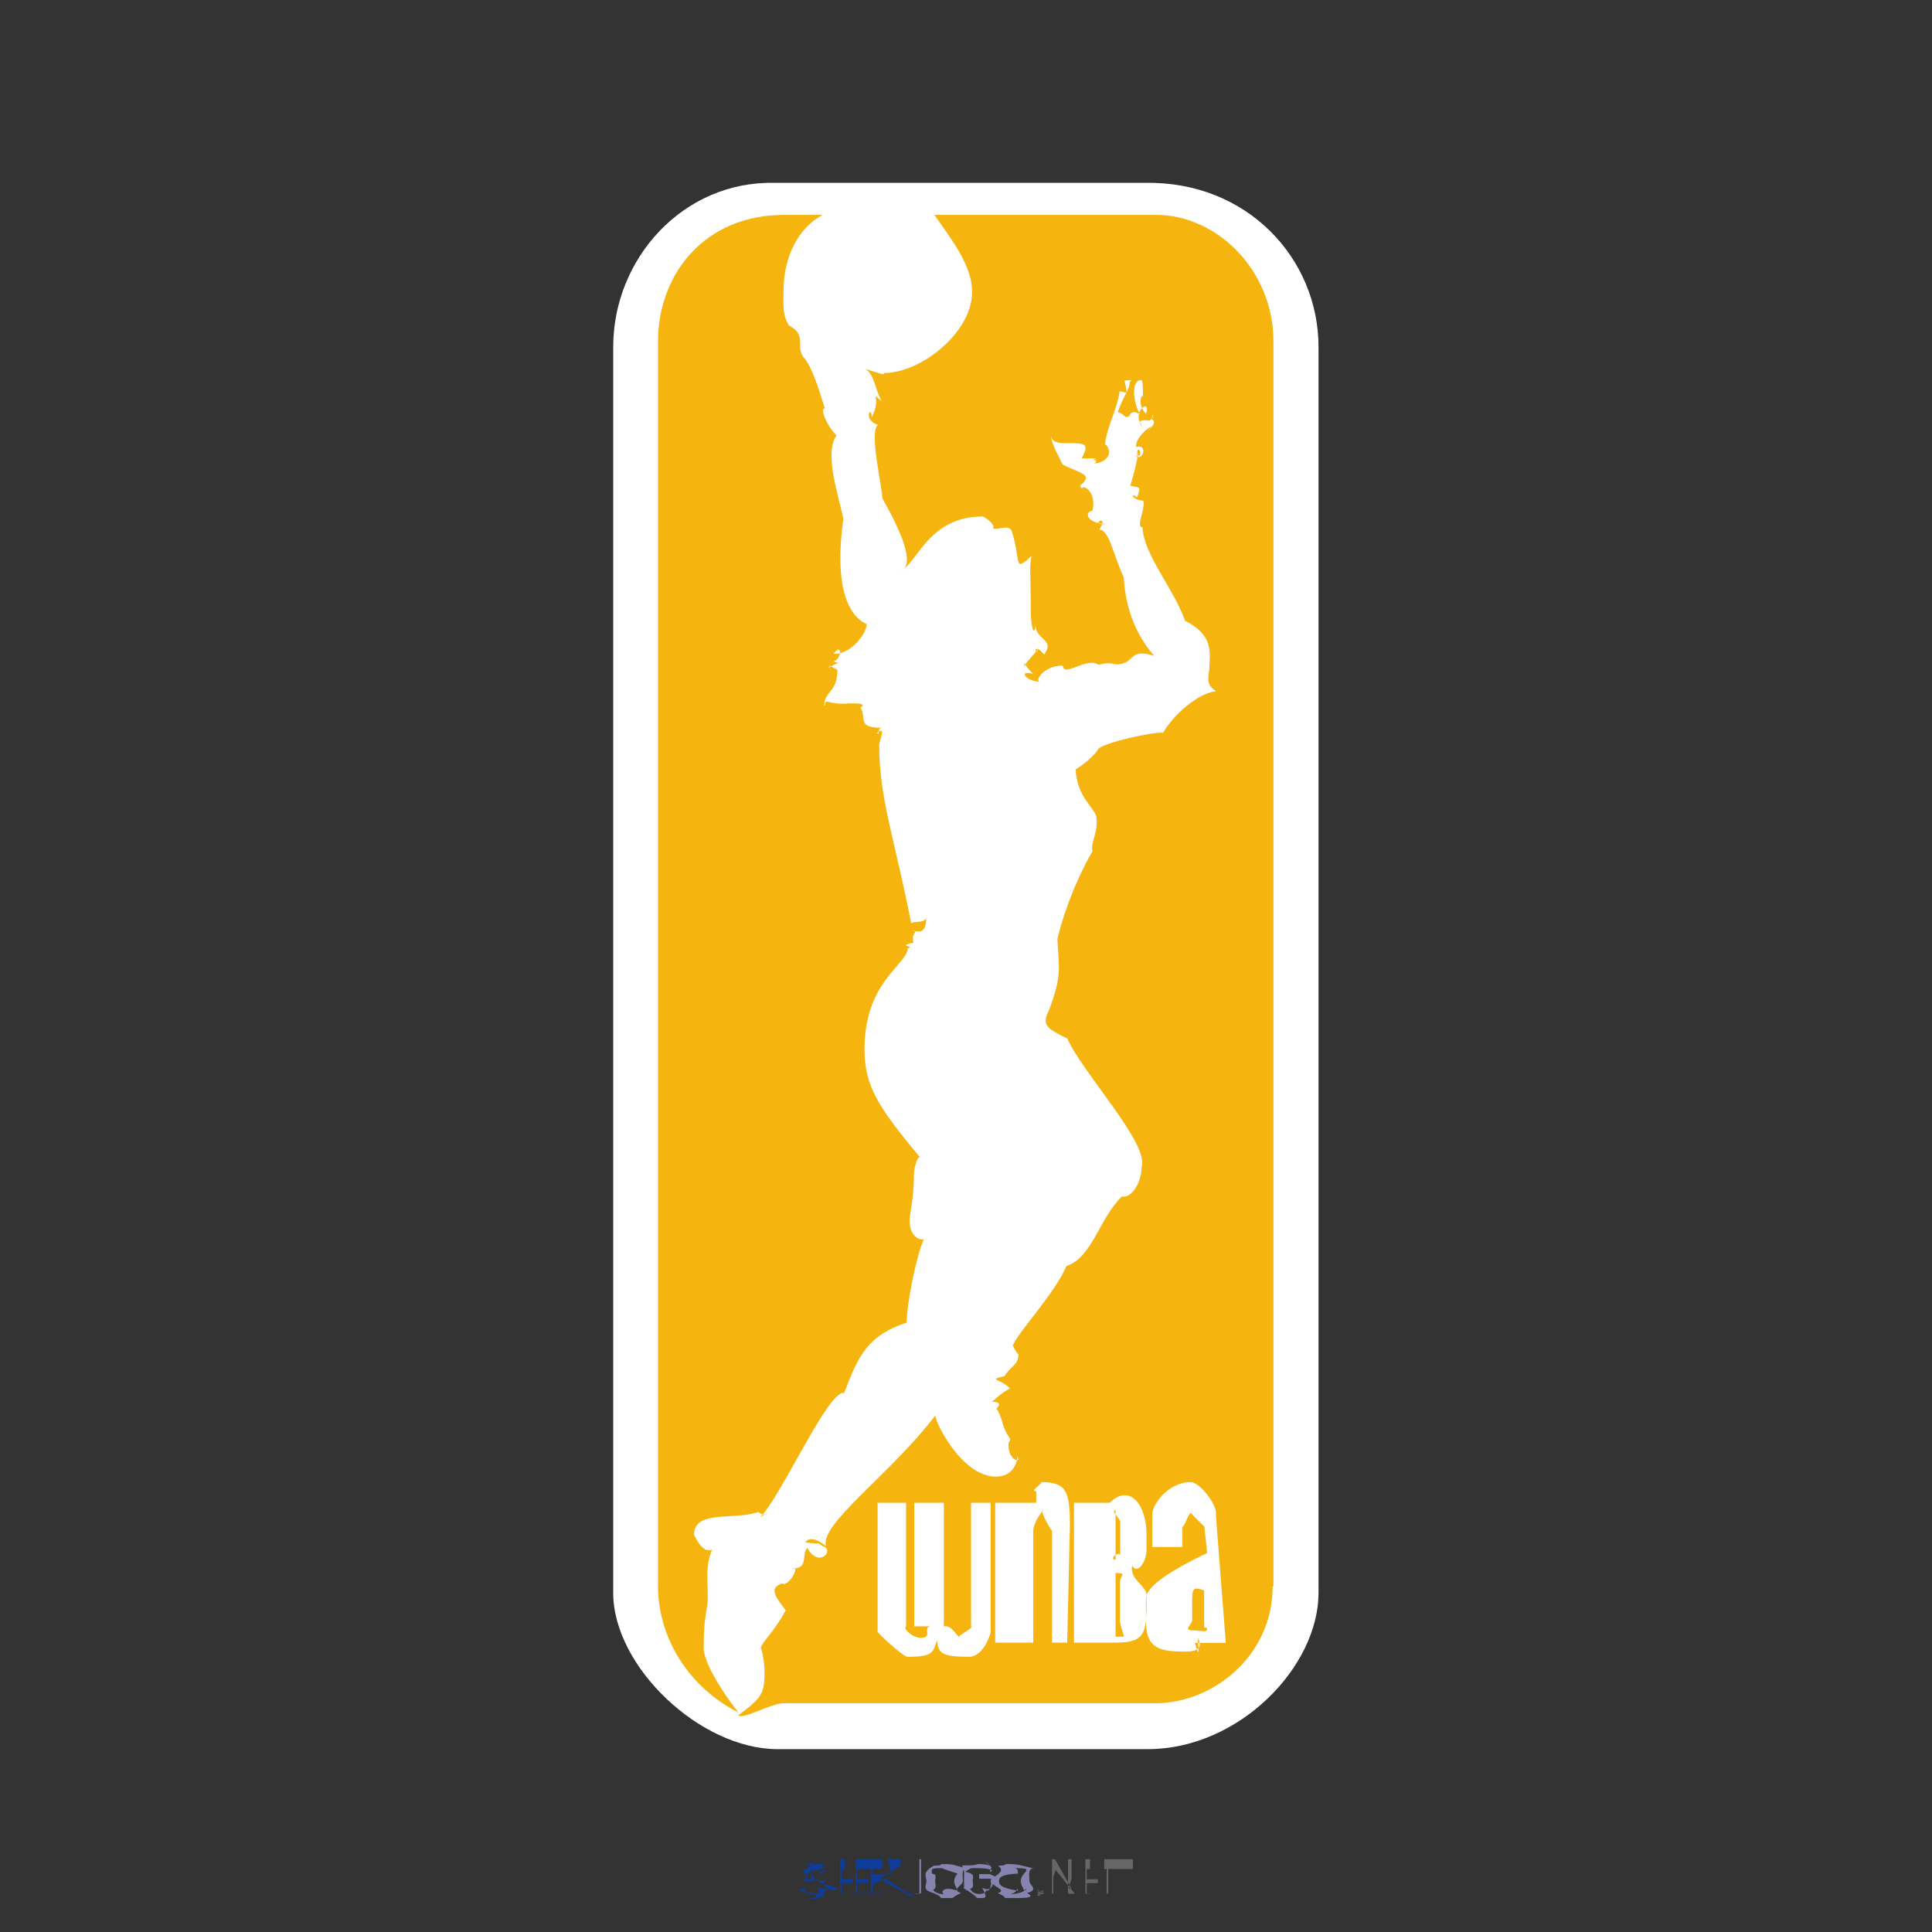<?xml version="1.0" encoding="UTF-8"?>
<!DOCTYPE svg PUBLIC "-//W3C//DTD SVG 1.1//EN" "http://www.w3.org/Graphics/SVG/1.1/DTD/svg11.dtd">
<!-- Creator: CorelDRAW X6 -->
<svg xmlns="http://www.w3.org/2000/svg" xml:space="preserve" width="7.111in" height="7.111in" version="1.1" style="shape-rendering:geometricPrecision; text-rendering:geometricPrecision; image-rendering:optimizeQuality; fill-rule:evenodd; clip-rule:evenodd"
viewBox="0 0 7111 7111"
 xmlns:xlink="http://www.w3.org/1999/xlink">
 <rect x="0" y="0" width="7111" height="7111" fill="#333333" stroke="none"/>
 <defs>
  <style type="text/css">
   <![CDATA[
    .fil3 {fill:white}
    .fil4 {fill:#F6B40E}
    .fil0 {fill:#0D3C99;fill-rule:nonzero}
    .fil2 {fill:#666666;fill-rule:nonzero}
    .fil1 {fill:#8683AE;fill-rule:nonzero}
   ]]>
  </style>
 </defs>
 <g id="__x0023_Layer_x0020_1">
  <g id="_351480992">
   <path class="fil0" d="M2982 6987c24,0 33,-18 8,-16 -15,2 -38,-7 -50,-17l29 -6c3,-13 -22,26 9,16 40,6 14,8 4,8 20,0 71,-15 51,3 -10,-25 26,-16 26,-16 0,-5 -36,-18 -26,-21 20,-4 -48,-7 -12,-33 -8,19 -78,30 -54,10 15,-12 -10,-12 -10,-33 0,5 13,-3 48,-31 -56,16 -58,13 -24,13 40,0 58,-20 43,16 -15,-3 -6,2 17,8l-19 6c-24,-4 17,-7 21,-10 -68,-3 -47,-5 -26,-5 -17,0 3,2 -13,5 -16,3 -15,7 -15,-1 0,-11 -14,16 -33,38 63,-10 15,-1 29,-26 26,23 -8,26 60,27 -4,2 -10,4 -9,-22 1,32 -12,36 24,40 -37,-16 22,9 22,15 0,6 -72,-3 -71,-13 1,32 9,16 23,34 4,8 -55,10 -22,11 33,1 -32,2 -29,2z"/>
   <polygon class="fil0" points="3109,6879 3098,6879 3098,6917 3139,6917 3139,6931 3098,6931 3098,6969 3109,6969 3109,6970 3092,6970 3092,6843 3109,6843 "/>
   <polygon class="fil0" points="3248,6879 3154,6879 3154,6917 3195,6917 3195,6931 3154,6931 3154,6969 3248,6969 3248,6970 3149,6970 3149,6843 3248,6843 "/>
   <polygon class="fil0" points="3316,6843 3316,6865 3238,6916 3358,6983 3358,6970 3344,6970 3259,6914 3211,6937 3211,6970 3205,6970 3205,6843 3211,6843 3211,6898 3281,6898 3268,6843 "/>
   <polygon class="fil1" points="3384,6970 3384,6843 3390,6843 3390,6969 3366,6969 3366,6970 "/>
   <path class="fil1" d="M3536 6968c-45,20 -10,18 -59,18 -30,0 5,2 -40,-18 -45,-12 -27,-27 -27,-44 0,-17 -18,-32 27,-57 45,-1 10,-6 40,-6 34,0 36,5 89,18 -30,-10 -22,27 -22,44 0,17 -45,32 -8,44zm-106 -9l0 0c-2,-21 -1,13 47,13 -15,0 -14,-34 47,-13 -2,-10 -12,-21 -12,-35 0,-14 10,-25 12,-28 -62,-21 -63,-20 -47,-20 -48,0 -49,-1 -47,20 20,3 12,14 12,28 0,14 8,25 -12,35z"/>
   <path class="fil1" d="M3654 6929c0,24 -19,30 -39,19 22,41 12,38 -11,38 -19,0 8,2 -63,-40 11,10 7,-5 7,-22 0,-37 4,-32 -7,-58 71,0 43,-5 63,-5 43,0 53,16 30,-2 -23,-19 29,15 11,21l-1 10c27,-9 -26,-14 -40,-14 -37,0 -27,-2 -51,13 39,9 27,20 27,34 0,14 12,26 -27,36 24,-22 14,12 51,12 40,0 22,-34 28,-12 11,1 17,-14 16,-44l-44 0 0 -17 39 0c56,25 11,1 11,31z"/>
   <path class="fil1" d="M3781 6968c37,20 -19,18 -68,18 -30,0 5,2 -40,-18 37,-12 -27,-27 -27,-44 0,-17 64,-32 27,-57 45,-1 10,-6 40,-6 34,0 46,5 98,18 -30,-10 -22,27 -22,44 0,17 37,32 -8,44zm-34 -9l0 0c-2,-21 -1,13 -35,13 67,0 77,-34 57,-13 -2,-10 -12,-21 -12,-35 0,-14 10,-25 12,-28 20,-21 10,-20 -57,-20 34,0 33,-1 35,20 -62,3 -70,14 -70,28 0,14 8,25 70,35z"/>
   <path class="fil2" d="M3815 6954c24,16 -12,24 12,24 6,0 -11,-8 -6,-24 24,27 -5,8 -5,28 0,-11 29,-41 5,-14 -5,-4 12,-5 6,-5 -24,0 11,1 -12,5 58,-27 5,3 5,14 0,-20 53,-1 -5,-28z"/>
   <polygon class="fil2" points="3872,6970 3872,6843 3883,6843 3944,6951 3933,6951 3944,6915 3944,6843 3931,6843 3931,6970 3956,6970 3877,6872 3889,6872 3877,6908 3877,6970 "/>
   <polygon class="fil2" points="4012,6879 4000,6879 4000,6917 4041,6917 4041,6931 4000,6931 4000,6969 4012,6969 4012,6970 3995,6970 3995,6843 4012,6843 "/>
   <polygon class="fil2" points="4079,6970 4073,6970 4073,6879 4064,6879 4064,6843 4170,6843 4170,6879 4079,6879 "/>
  </g>
  <g id="_351482984">
   <path class="fil3" d="M2850 673c-336,-7 -593,279 -593,604l0 4586c0,271 320,575 605,575l1362 0c338,0 629,-304 629,-575l0 -4586c0,-325 -262,-611 -639,-604l-1363 0z"/>
   <path class="fil4" d="M4687 5838l0 -4582c0,-263 -210,-465 -431,-465l-817 0c64,91 139,186 139,284 0,147 -186,298 -325,298 0,7 5,8 -68,-15 34,20 36,77 60,118 -50,-37 4,-16 -37,61 3,-49 -37,5 23,27 -34,27 21,251 16,269 67,118 124,245 69,269 63,-36 105,-201 301,-201 0,0 28,12 40,35 -11,29 55,-14 67,19 36,115 4,153 73,91 -9,35 -3,70 -3,203 0,68 16,98 16,46 0,63 76,57 33,114 -42,-51 -34,12 -21,-22 -33,44 -51,51 -51,74 0,-37 -11,-22 32,20 -50,-17 -39,22 24,29 -21,-6 20,-62 85,-60 3,45 88,-34 132,-3 52,-15 57,5 84,-4 48,-10 33,-57 120,-29 -89,-103 -107,-214 -112,-289 -41,-90 -53,-173 -90,-176 41,-64 -44,-14 26,-20 -81,-4 -77,-49 -52,-48 18,-62 -28,-100 -38,-83 12,15 26,36 -7,-10 50,-42 8,-43 -64,-78 -10,-23 -43,-79 -43,-108 0,34 56,29 57,29 69,0 86,0 57,54 -7,4 38,2 55,2 -36,10 15,-1 -9,19 57,-6 67,-48 39,-72 10,-73 43,-120 54,-194 28,3 31,21 18,-39 41,-5 19,2 19,5 0,28 -21,46 -44,111 32,9 20,24 42,15 2,-3 7,-28 41,-6 -24,-34 -37,-127 2,-127 4,0 8,-2 8,65 0,-24 -26,21 11,59 22,-61 -63,-7 -9,52 -46,-40 37,-26 11,-26 37,0 19,-45 21,-5 25,15 -33,54 -13,37 36,-33 -52,21 -46,64 41,-13 29,53 -3,34 27,3 16,-24 12,-24 -12,0 -1,53 -1,9 0,-7 -4,42 -30,124 35,8 41,0 25,43 -25,-21 -22,8 23,12 9,31 -29,96 -3,98 5,101 113,222 157,344 112,56 89,126 89,180 -7,41 -7,58 25,79 -67,7 -159,89 -195,153 -37,-4 -216,36 -238,59 -24,40 -84,76 -84,76 5,100 67,139 76,173 9,61 -23,97 -14,128 -80,139 -120,281 -129,324 5,105 18,132 -31,261 -25,51 -16,65 67,104 56,126 302,388 274,472 0,56 -35,117 -73,110 -84,82 -109,225 -204,256 -42,101 -186,252 -197,294 13,22 21,39 21,24 0,47 -22,43 -52,87 -64,16 -17,7 20,45 -34,19 -66,50 -66,50 47,-2 16,25 16,25 10,9 21,45 21,45 15,63 41,62 25,78 -9,67 52,83 30,51 4,5 -4,76 -77,76 -135,0 -237,-229 -222,-227 -169,222 -427,400 -404,483 -45,-38 -70,-26 -76,-14 72,10 34,-6 64,14 46,12 -13,85 -57,6 -23,30 7,74 -55,77 33,-18 -14,72 -39,54 -35,16 -40,29 15,99 -50,92 -95,120 -95,152 0,-47 17,32 17,71 0,84 -9,98 -97,164 18,16 121,-45 168,-45l1368 0c211,0 431,-174 431,-429zm-1040 167l0 0c0,3 -24,93 -81,93 -104,0 -112,-15 -117,-60 -16,44 -14,60 -109,60 -16,0 -110,-87 -110,-93l0 -474 105 0 0 455c-13,7 23,42 53,42 48,0 6,-35 36,-42l-59 0 0 -455 109 0 0 455 12 0c26,7 37,42 52,42 -34,0 49,-35 36,-42l0 -455 72 0 0 474zm280 41l0 0 -55 0 0 -412c0,4 -50,-77 -31,-77 0,0 -42,47 -38,87l0 402 -140 0 0 -515 151 0 0 -43c-29,5 29,-33 18,-33 92,0 106,33 106,157l-10 434zm292 -112l0 0c0,99 -31,112 -123,112l-143 0 0 -515 132 0c72,-72 135,7 135,116l0 55c0,53 -38,95 -53,59 -10,55 53,73 53,111l0 61zm256 -361l0 0c0,0 37,482 37,474l-114 0c14,53 17,39 10,-19 27,46 -19,51 -43,51 -88,0 -147,-6 -147,-110l0 -86c0,-41 79,-97 225,-167l-10 -97c2,3 -50,-50 -50,-50 -9,0 -24,53 -31,50l0 75 -111 0 0 -120c0,-37 59,-119 142,-119 29,0 93,74 93,117zm-32 419l0 0c0,20 -15,9 -51,9 -41,0 -4,-22 -4,-37l0 -28c0,-84 -6,-101 44,-82l0 137 10 0zm-321 -30l0 0c0,26 20,62 12,62l-28 0 0 -235 -13 0c63,0 29,7 29,36l0 136zm0 -237l0 0c0,-19 -48,16 -12,16l-4 0 0 -183 4 0c-27,0 13,30 13,44l0 123zm-1085 -3128l0 0c0,-31 9,-1 89,-8 32,0 64,-1 41,16 25,38 -17,74 82,74 -26,0 -6,32 -22,19 38,-29 9,27 9,45 0,196 57,345 118,656 8,-12 55,3 55,-26 0,62 -21,59 -51,52 23,0 2,11 2,27 0,28 11,13 -16,22 -30,10 23,7 -3,17 -3,60 -159,122 -159,370 0,135 47,211 209,404 -12,-25 -27,36 -27,55 0,93 -16,144 -16,174 0,69 53,73 53,65 -30,68 -63,237 -64,309 -143,47 -177,120 -230,259 -58,-14 -235,388 -310,458 48,-34 22,5 -6,-20 -89,32 -237,-10 -237,85 0,-9 27,72 67,53 -25,61 -16,104 -16,177 0,49 -15,57 -15,187 0,43 53,142 128,236 -182,-92 -296,-273 -296,-465l0 -4582c0,-245 170,-465 463,-465l143 0c-90,47 -144,155 -144,278 0,45 -6,90 20,129 66,35 25,72 51,114 37,37 67,151 81,191 -20,-2 5,61 43,100 -47,63 7,220 25,306 -35,251 19,359 86,388 0,37 -63,115 -122,109 35,-44 28,23 1,27 8,10 22,4 27,4 -16,0 -62,33 -42,15 4,-2 28,16 28,12 0,88 -48,77 -48,133z"/>
  </g>
 </g>
</svg>
